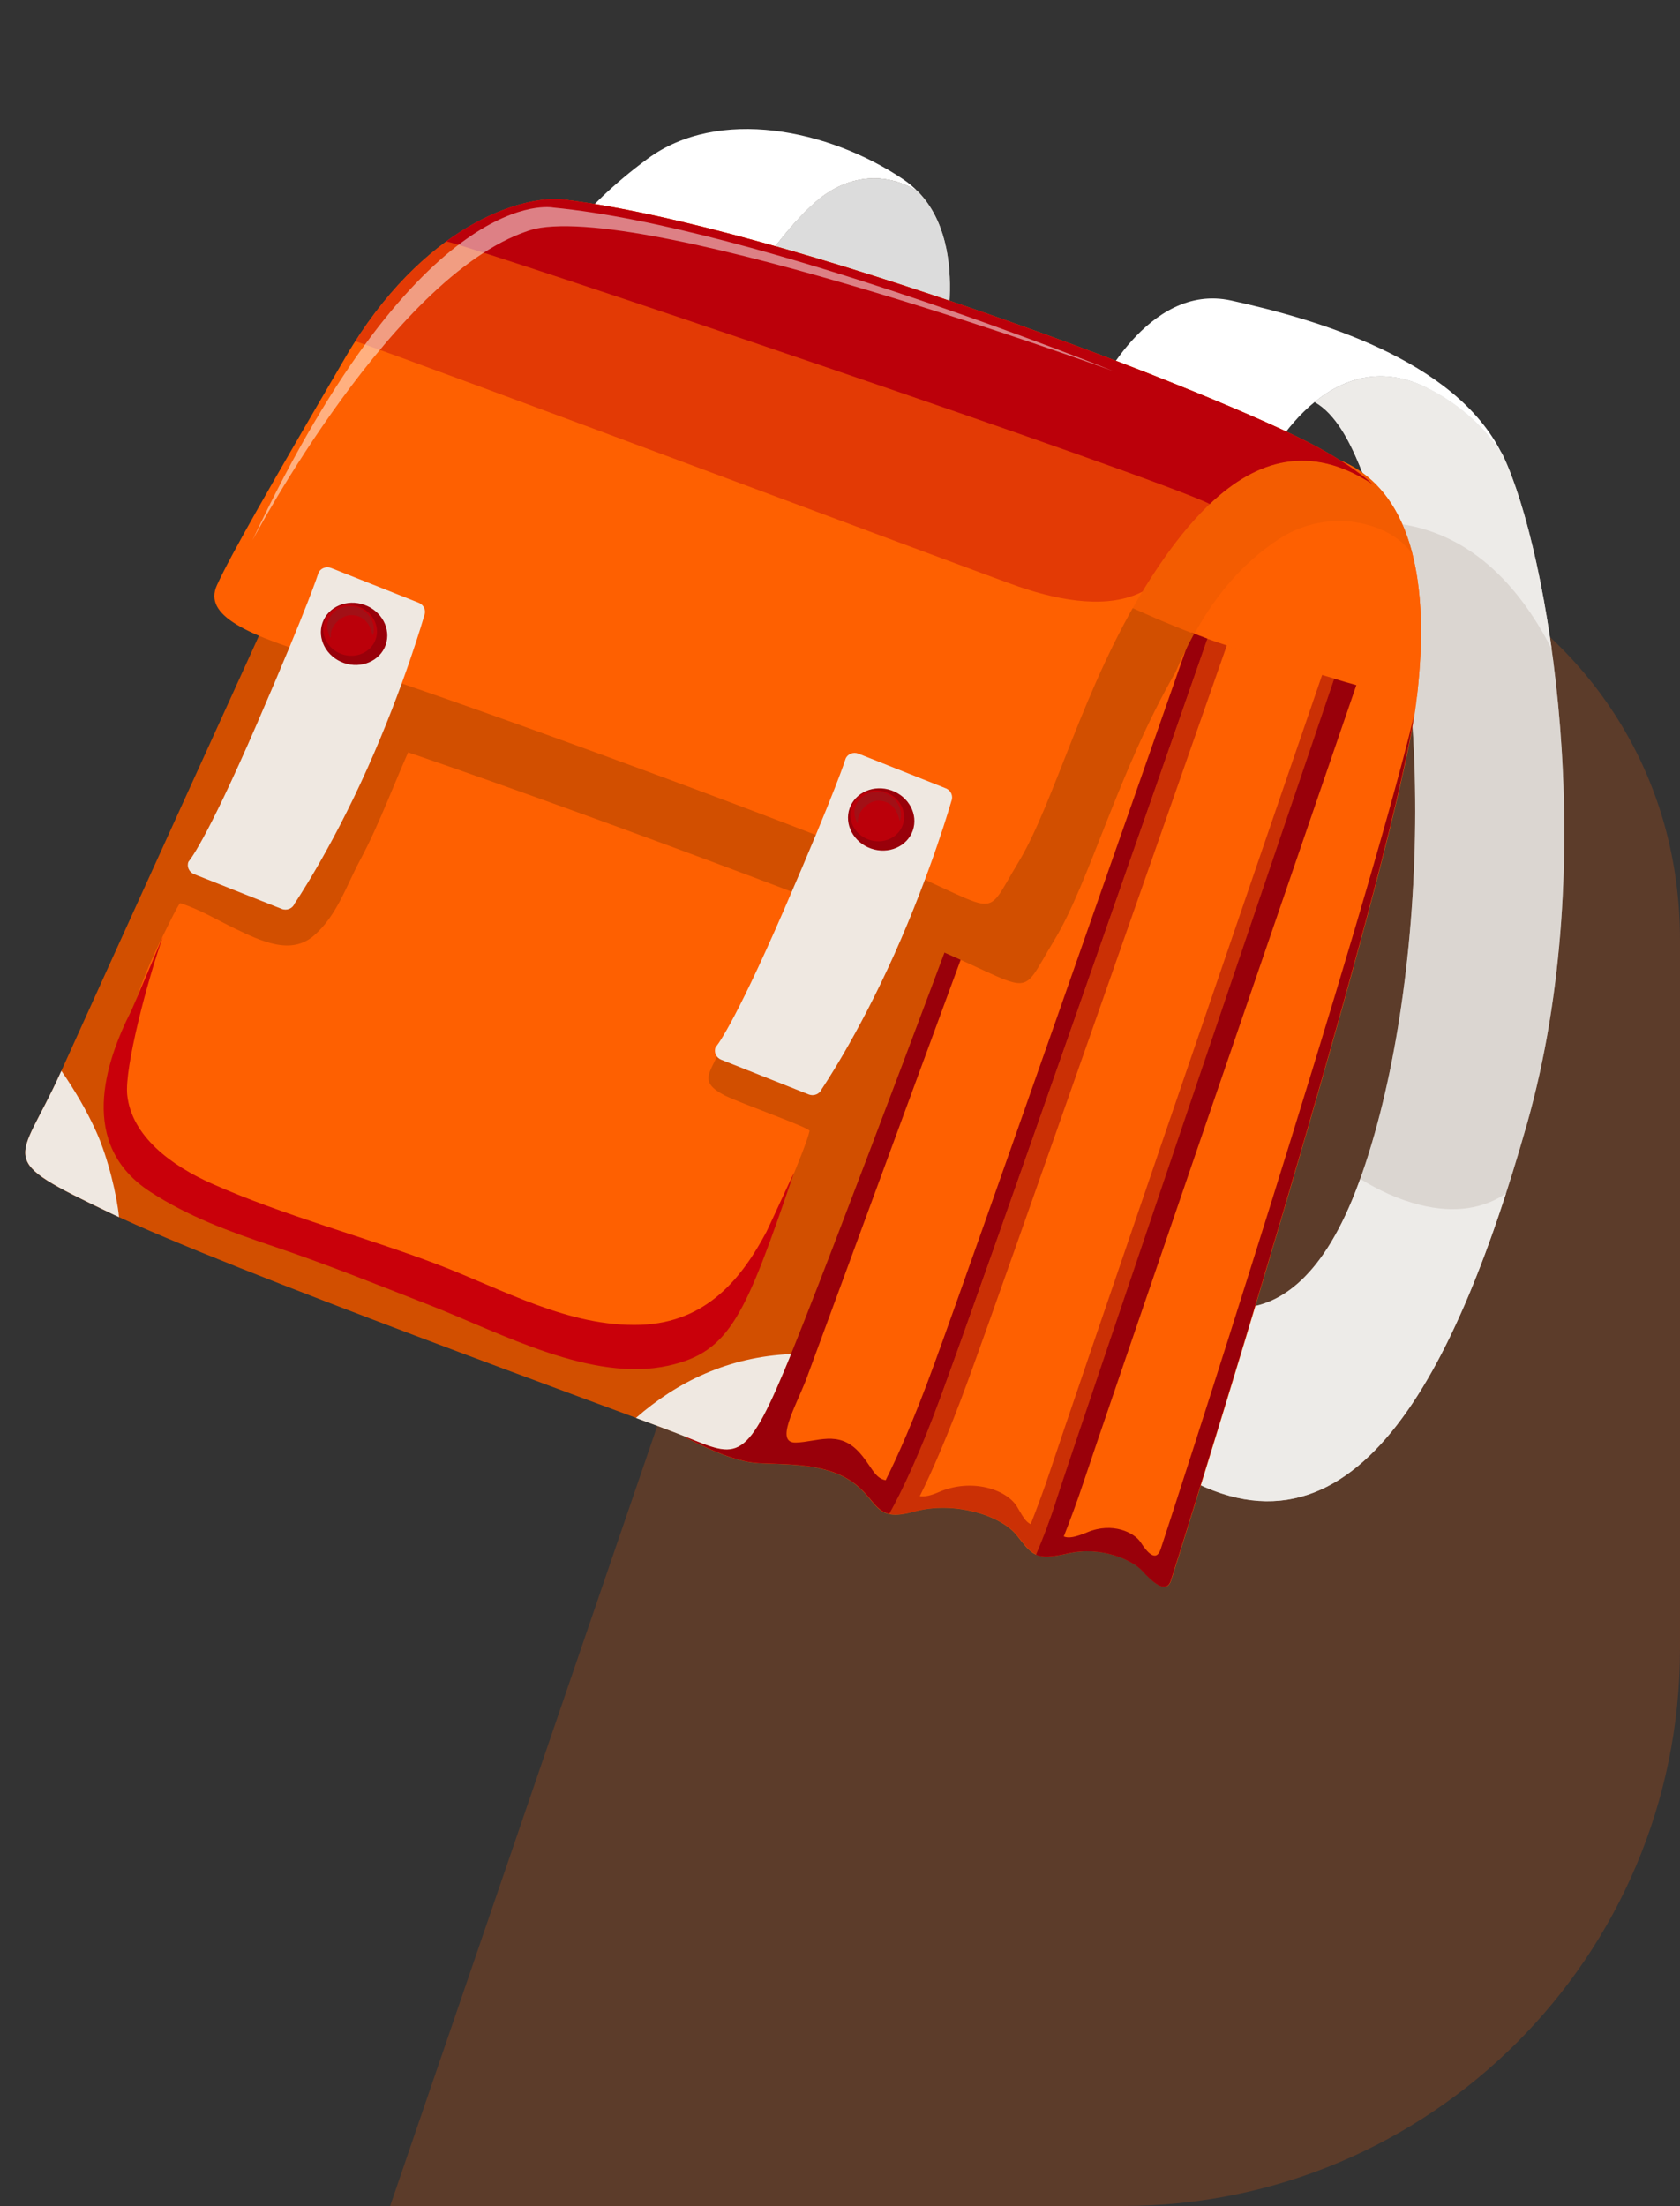 <svg width="211" height="277" viewBox="0 0 211 277" fill="none" xmlns="http://www.w3.org/2000/svg">
    <rect x="0" y="0" width="211" height="277" fill="#333333" stroke="none"/>
    <path opacity="0.2" d="M109.255 101.094C112.303 92.196 117.694 84.285 124.862 78.195C158.82 49.339 211 73.474 211 118.037V207C211 245.66 179.659 277 141 277H48.999L109.255 101.094Z" fill="#FF6107"/>
    <g clip-path="url(#clip0_5_2)">
        <path d="M179.508 48.836C183.72 51.03 186.581 53.834 188.638 56.949C188.687 57.05 188.751 57.158 188.8 57.26C194.51 69.356 201.138 108.036 191.791 141.092C182.43 174.144 169.044 199.218 146.222 183.912L148.273 161.901C148.273 161.901 161.912 172.567 170.69 148.448C179.462 124.343 180.691 82.513 170.73 58.41C169.466 55.354 167.728 51.962 165.112 50.482C168.937 47.37 173.847 45.894 179.508 48.836Z" fill="#DBD0C6"/>
        <path opacity="0.5" d="M179.508 48.836C183.72 51.03 186.581 53.834 188.638 56.949C188.687 57.05 188.751 57.158 188.8 57.26C194.51 69.356 201.138 108.036 191.791 141.092C182.43 174.144 169.044 199.218 146.222 183.912L148.273 161.901C148.273 161.901 161.912 172.567 170.69 148.448C179.462 124.343 180.691 82.513 170.73 58.41C169.466 55.354 167.728 51.962 165.112 50.482C168.937 47.37 173.847 45.894 179.508 48.836Z" fill="#DCDCDC"/>
        <path opacity="0.5" d="M170.68 148.427C170.728 148.291 170.776 148.155 170.823 148.02C173.131 149.459 175.625 150.608 178.239 151.274C182.767 152.427 186.404 151.724 189.146 149.858C179.932 178.35 166.984 197.797 146.227 183.897L148.278 161.886C148.258 161.895 161.902 172.546 170.68 148.427Z" fill="white"/>
        <path opacity="0.5" d="M179.508 48.836C183.72 51.03 186.581 53.834 188.638 56.949C188.687 57.05 188.751 57.158 188.8 57.26C191.013 61.955 193.371 70.668 194.884 81.491C190.412 72.763 183.578 65.882 173.216 65.557C172.489 63.047 171.654 60.651 170.73 58.41C169.466 55.354 167.728 51.962 165.112 50.482C168.937 47.37 173.847 45.894 179.508 48.836Z" fill="white"/>
        <path d="M154.613 37.733C165.11 40.038 182.747 45.076 188.618 56.958C186.561 53.843 183.7 51.039 179.488 48.845C173.847 45.894 168.937 47.369 165.112 50.482C161.452 53.465 158.777 57.932 157.399 61.464C157.399 61.464 151.23 59.531 144.84 54.23C144.446 53.905 144.107 53.616 143.783 53.332L137.645 49.578C137.615 49.568 144.036 35.418 154.613 37.733Z" fill="white"/>
        <path d="M81.359 19.918C90.207 13.42 104.048 16.19 113.491 22.548C114.161 23.004 114.759 23.52 115.296 24.065C111.484 21.604 106.631 21.761 102.547 25.273C98.678 28.607 94.908 34.163 92.318 38.439L69.297 32.32C69.297 32.32 72.511 26.416 81.359 19.918Z" fill="white"/>
        <path d="M115.297 24.065C122.253 31.175 118.043 45.256 118.043 45.256L92.323 38.424C94.908 34.163 98.683 28.592 102.552 25.258C106.631 21.761 111.484 21.604 115.297 24.065Z" fill="#DBD0C6"/>
        <path d="M115.297 24.065C122.253 31.175 118.043 45.256 118.043 45.256L92.323 38.424C94.908 34.163 98.683 28.592 102.552 25.258C106.631 21.761 111.484 21.604 115.297 24.065Z" fill="#DCDCDC"/>
        <path d="M168.343 57.824C174.626 60.442 180.395 68.135 177.858 88.348C175.305 108.555 147.655 196.843 147.066 198.517C146.476 200.192 144.737 198.63 143.506 197.264C142.274 195.898 138.35 194.093 134.161 195.06C129.978 196.012 129.667 195.258 127.69 192.783C125.719 190.292 119.817 188.418 114.762 189.826C109.706 191.233 110.405 188.428 106.97 186.049C103.536 183.671 98.6 183.917 95.24 183.734C91.88 183.552 87.564 181.219 86.115 180.522C84.644 179.835 116.737 108.114 116.737 108.114C121.234 97.746 134.689 71.221 142.184 63.365C151.218 53.881 157.906 53.472 168.343 57.824Z" fill="#FE6001"/>
        <path d="M142.169 63.36C151.218 53.881 157.891 53.467 168.343 57.824C174.536 60.41 180.231 67.925 177.958 87.484C176.039 87.589 173.168 86.884 167.582 85.223C165.141 84.499 162.173 83.59 158.545 82.482C156.094 81.739 153.806 80.967 151.654 80.193C144.42 77.579 138.978 74.883 135.295 72.824C137.81 68.81 140.197 65.446 142.169 63.36Z" fill="#FE6001"/>
        <g opacity="0.5">
            <path opacity="0.5" d="M173.197 66.381C168.73 64.622 164.13 65.41 160.679 67.654C155.975 70.711 152.582 74.908 150 79.594C143.597 77.171 138.687 74.747 135.289 72.839C137.825 68.815 140.212 65.451 142.184 63.365C151.233 53.887 157.906 53.472 168.358 57.829C172.1 59.383 175.654 62.77 177.383 69.516C176.383 68.214 175.011 67.104 173.197 66.381Z" fill="#D24F00"/>
        </g>
        <path d="M132.622 188.5C134.617 182.252 162.876 99.027 167.567 85.217C168.579 85.522 169.5 85.796 170.351 86.027C163.493 105.991 137.998 180.306 136.059 186.201C135.27 188.585 134.402 190.907 133.605 192.932C134.192 193.189 135.024 193.041 136.572 192.4C139.75 191.077 142.483 192.463 143.262 193.669C144.041 194.876 145.177 196.225 145.766 194.551C146.318 192.982 171.28 116.089 177.595 89.865C174.009 112.575 147.609 196.878 147.03 198.522C146.441 200.196 144.702 198.635 143.47 197.269C142.239 195.903 138.314 194.098 134.125 195.065C132.079 195.531 130.956 195.593 130.117 195.23C130.98 193.212 131.863 190.895 132.622 188.5Z" fill="#99000A"/>
        <path opacity="0.5" d="M118.058 175.644C123.354 161.318 146.868 93.935 151.649 80.208C152.428 80.499 153.248 80.771 154.082 81.047C147.768 99.083 126.514 159.854 121.57 173.371C119.027 180.308 117.003 184.902 115.517 187.871C116.077 187.966 116.818 187.837 117.938 187.35C121.963 185.596 126.396 186.97 127.744 189.208C128.423 190.362 128.805 191.107 129.453 191.386C130.245 189.376 131.108 187.069 131.896 184.685C133.815 178.8 159.36 104.248 166.052 84.752C166.591 84.908 167.109 85.073 167.587 85.207C162.896 99.017 134.643 182.227 132.642 188.49C131.868 190.88 131 193.202 130.173 195.216C129.304 194.843 128.726 194.029 127.71 192.773C125.739 190.282 119.837 188.408 114.782 189.816C113.374 190.202 112.423 190.257 111.697 190.103C113.303 187.177 115.474 182.6 118.058 175.644Z" fill="#99000A"/>
        <path d="M116.736 108.114C120.05 100.482 128.228 84.085 135.289 72.839C135.685 73.063 136.126 73.303 136.567 73.543C130.621 84.656 129.917 96.242 127.046 103.148C127.046 103.148 101.537 172.49 101.167 173.445C99.727 177.007 97.33 181.215 99.966 181.143C102.602 181.07 105.268 179.567 107.812 182.26C109.408 183.94 109.769 185.61 111.236 185.872C112.728 182.888 114.787 178.29 117.331 171.302C122.217 157.951 142.956 98.644 149.679 79.446C150.337 79.695 150.98 79.939 151.654 80.192C146.868 93.935 123.359 161.303 118.063 175.629C115.494 182.59 113.324 187.167 111.697 190.103C109.807 189.692 109.47 187.76 106.99 186.039C103.556 183.661 98.62 183.907 95.26 183.724C91.9 183.542 87.584 181.209 86.135 180.512C84.649 179.82 116.736 108.114 116.736 108.114Z" fill="#99000A"/>
        <path d="M36.248 71.647C36.248 71.647 12.808 123.121 7.587 134.727C2.366 146.333 -0.964 145.245 13.928 152.352C28.815 159.473 77.121 176.934 84.649 179.821C92.177 182.708 93.186 184.707 98.436 172.247C103.686 159.787 124.378 104.226 124.378 104.226L36.248 71.647Z" fill="#D24F00"/>
        <path d="M22.635 113.407C25.029 114.165 27.198 115.471 29.44 116.565C32.917 118.247 36.585 119.962 39.449 117.46C42.339 114.934 43.493 111.221 45.205 108.043C47.867 103.081 49.633 97.871 52.118 92.592C62.65 94.891 89.308 105.173 92.69 106.211C95.598 107.099 99.419 108.139 101.659 110.3C99.229 114.123 97.913 118.39 96.025 122.455C94.451 125.818 91.684 128.624 90.312 132.04C89.236 134.713 87.665 135.804 90.989 137.534C92.869 138.501 101.759 141.613 101.672 142.006C101.225 144.239 96.518 154.72 95.164 158.278C93.456 162.746 90.461 165.523 85.103 166.875C79.257 168.361 73.797 167.642 67.686 165.882C61.802 164.201 56.014 162.197 50.265 160.038C42.59 157.184 34.684 154.503 27.125 151.368C22.424 149.408 18.507 146.182 16.885 141.881C13.862 133.9 16.649 125.405 19.981 118.491C20.253 117.959 22.448 113.358 22.635 113.407Z" fill="#FE6001"/>
        <path d="M7.713 134.466C9.406 136.927 10.901 139.47 12.091 142.11C13.569 145.376 14.698 150.164 14.947 152.829C14.595 152.671 14.244 152.514 13.928 152.352C-0.959 145.23 2.366 146.332 7.587 134.727C7.634 134.641 7.666 134.551 7.713 134.466Z" fill="#EFE8E1"/>
        <path d="M99.353 170.026C99.005 170.87 98.704 171.629 98.43 172.261C93.195 184.727 92.192 182.712 84.644 179.835C83.674 179.46 82.025 178.846 79.864 178.051C84.986 173.564 91.417 170.369 99.353 170.026Z" fill="#EFE8E1"/>
        <path d="M39.1 66.242C43.787 58.704 49.402 53.204 54.089 45.666C63.809 48.731 73.592 51.666 83.324 54.65C97.749 59.083 111.791 64.704 125.914 70.047C131.598 72.201 136.718 73.884 142.241 76.353C144.63 77.415 146.799 78.382 149.97 79.583C149.12 81.131 148.355 82.727 147.66 84.364C140.452 96.847 136.842 110.766 132.406 118.071C127.694 125.821 130.517 124.543 115.691 118.358C100.9 112.169 54.301 95.106 42.842 91.734C36.254 89.788 31.904 88.274 29.527 86.454C32.887 79.703 35.409 72.199 39.1 66.242Z" fill="#D24F00"/>
        <path d="M165.603 56.215C153.54 49.596 98.654 28.481 70.9 25.069C65.439 24.401 52.99 28.462 43.427 44.795C33.879 61.134 28.962 69.71 27.24 73.495C25.538 77.269 30.757 79.734 41.769 82.982C52.795 86.236 97.579 102.626 111.828 108.574C126.072 114.536 123.366 115.771 127.895 108.295C132.425 100.82 136.058 86.163 143.905 73.6C151.751 61.037 160.923 53.33 172.349 60.794C172.355 60.779 170.379 58.829 165.603 56.215Z" fill="#FE6001"/>
        <path opacity="0.4" d="M143.494 74.285C139.326 76.446 133.484 75.56 127.962 73.667C124.341 72.444 51.931 45.296 44.638 42.848C54.002 28.14 65.666 24.43 70.915 25.074C98.649 28.495 153.525 49.59 165.603 56.215C170.379 58.828 172.355 60.778 172.355 60.778C160.928 53.315 151.736 61.031 143.91 73.584C143.76 73.82 143.629 74.045 143.494 74.285Z" fill="#BB000A"/>
        <path d="M151.941 63.29C145.251 59.901 61.213 31.543 56.055 30.303C62.076 25.913 67.685 24.666 70.9 25.069C98.649 28.495 153.525 49.59 165.603 56.215C170.379 58.828 172.355 60.778 172.355 60.778C164.605 55.728 157.897 57.639 151.941 63.29Z" fill="#BB000A"/>
        <path d="M89.876 131.497C89.628 132.105 89.94 132.808 90.578 133.066L101.556 137.422C102.194 137.68 102.922 137.394 103.19 136.776C103.19 136.776 107.658 130.246 112.329 119.819C117.004 109.378 119.498 100.559 119.498 100.559C119.746 99.951 119.434 99.248 118.811 98.994L107.818 94.633C107.18 94.375 106.452 94.661 106.204 95.269C106.204 95.269 105.127 98.857 98.515 114.127C91.888 129.391 89.876 131.497 89.876 131.497Z" fill="#EFE8E1"/>
        <path d="M106.707 101.498C106.001 103.505 107.202 105.775 109.389 106.545C111.591 107.32 113.935 106.297 114.641 104.291C115.352 102.27 114.146 100.014 111.959 99.244C109.772 98.475 107.418 99.477 106.707 101.498Z" fill="#99000A"/>
        <path d="M106.958 101.316C106.379 102.96 107.34 104.807 109.119 105.433C110.899 106.06 112.805 105.222 113.384 103.578C113.962 101.933 113.002 100.087 111.222 99.46C109.447 98.819 107.542 99.657 106.958 101.316Z" fill="#BB000A"/>
        <path d="M107.789 100.591C108.333 99.816 109.22 99.416 110.236 99.418C112.143 99.445 113.567 101.37 113.059 103.006C113.043 103.051 112.983 103.03 112.979 102.994C112.677 101.684 111.956 100.6 110.385 100.538C109.03 100.485 107.568 102.039 107.765 103.261C107.774 103.332 107.667 103.345 107.638 103.284C107.194 102.331 107.152 101.486 107.789 100.591Z" fill="#A21016"/>
        <path d="M23.672 108.195C23.424 108.803 23.736 109.506 24.374 109.764L35.367 114.125C36.005 114.384 36.733 114.098 36.986 113.475C36.986 113.475 41.455 106.944 46.125 96.517C50.8 86.076 53.294 77.257 53.294 77.257C53.542 76.649 53.23 75.946 52.592 75.687L41.599 71.326C40.961 71.068 40.233 71.354 39.985 71.962C39.985 71.962 38.909 75.55 32.297 90.82C25.685 106.089 23.672 108.195 23.672 108.195Z" fill="#EFE8E1"/>
        <path d="M40.503 78.197C39.797 80.203 40.998 82.474 43.185 83.243C45.373 84.013 47.731 82.996 48.437 80.989C49.149 78.968 47.942 76.713 45.755 75.943C43.568 75.173 41.215 76.175 40.503 78.197Z" fill="#99000A"/>
        <path d="M40.754 78.014C40.175 79.658 41.151 81.51 42.916 82.132C44.696 82.758 46.601 81.92 47.18 80.276C47.759 78.632 46.798 76.785 45.018 76.158C43.259 75.522 41.338 76.355 40.754 78.014Z" fill="#BB000A"/>
        <path d="M41.571 77.284C42.114 76.509 43.001 76.109 44.033 76.116C45.939 76.143 47.364 78.068 46.856 79.704C46.84 79.749 46.779 79.728 46.775 79.692C46.473 78.382 45.753 77.298 44.181 77.236C42.827 77.183 41.364 78.737 41.561 79.959C41.57 80.03 41.464 80.043 41.45 79.988C40.99 79.029 40.949 78.184 41.571 77.284Z" fill="#A21016"/>
        <path opacity="0.5" d="M139.814 46.595C139.814 46.595 95.144 28.533 69.498 26.067C69.498 26.067 53.033 22.611 31.699 67.859C31.699 67.859 49.728 33.637 67.132 28.743C81.949 25.516 139.814 46.595 139.814 46.595Z" fill="white"/>
        <path d="M16.492 126.909C16.628 126.669 20.524 117.428 20.434 117.685C18.523 123.115 15.608 134.092 15.981 137.512C16.543 142.659 21.468 146.342 26.599 148.623C35.625 152.648 45.616 155.232 54.873 158.744C63.231 161.923 71.416 166.652 80.454 166.358C88.814 166.062 93.212 160.406 96.266 154.666C96.465 154.295 99.85 146.891 99.701 147.314C93.603 165.171 91.721 169.747 83.974 171.479C74.334 173.63 62.977 167.412 53.948 163.878C47.3 161.283 41.081 158.772 34.322 156.495C28.85 154.654 23.707 152.793 18.864 149.647C9.788 143.74 13.177 133.439 16.492 126.909Z" fill="#C9000A"/>
    </g>
    <defs>
        <clipPath id="clip0_5_2">
            <rect width="178.156" height="159.91" fill="white" transform="translate(53.091) rotate(19.391)"/>
        </clipPath>
    </defs>
</svg>